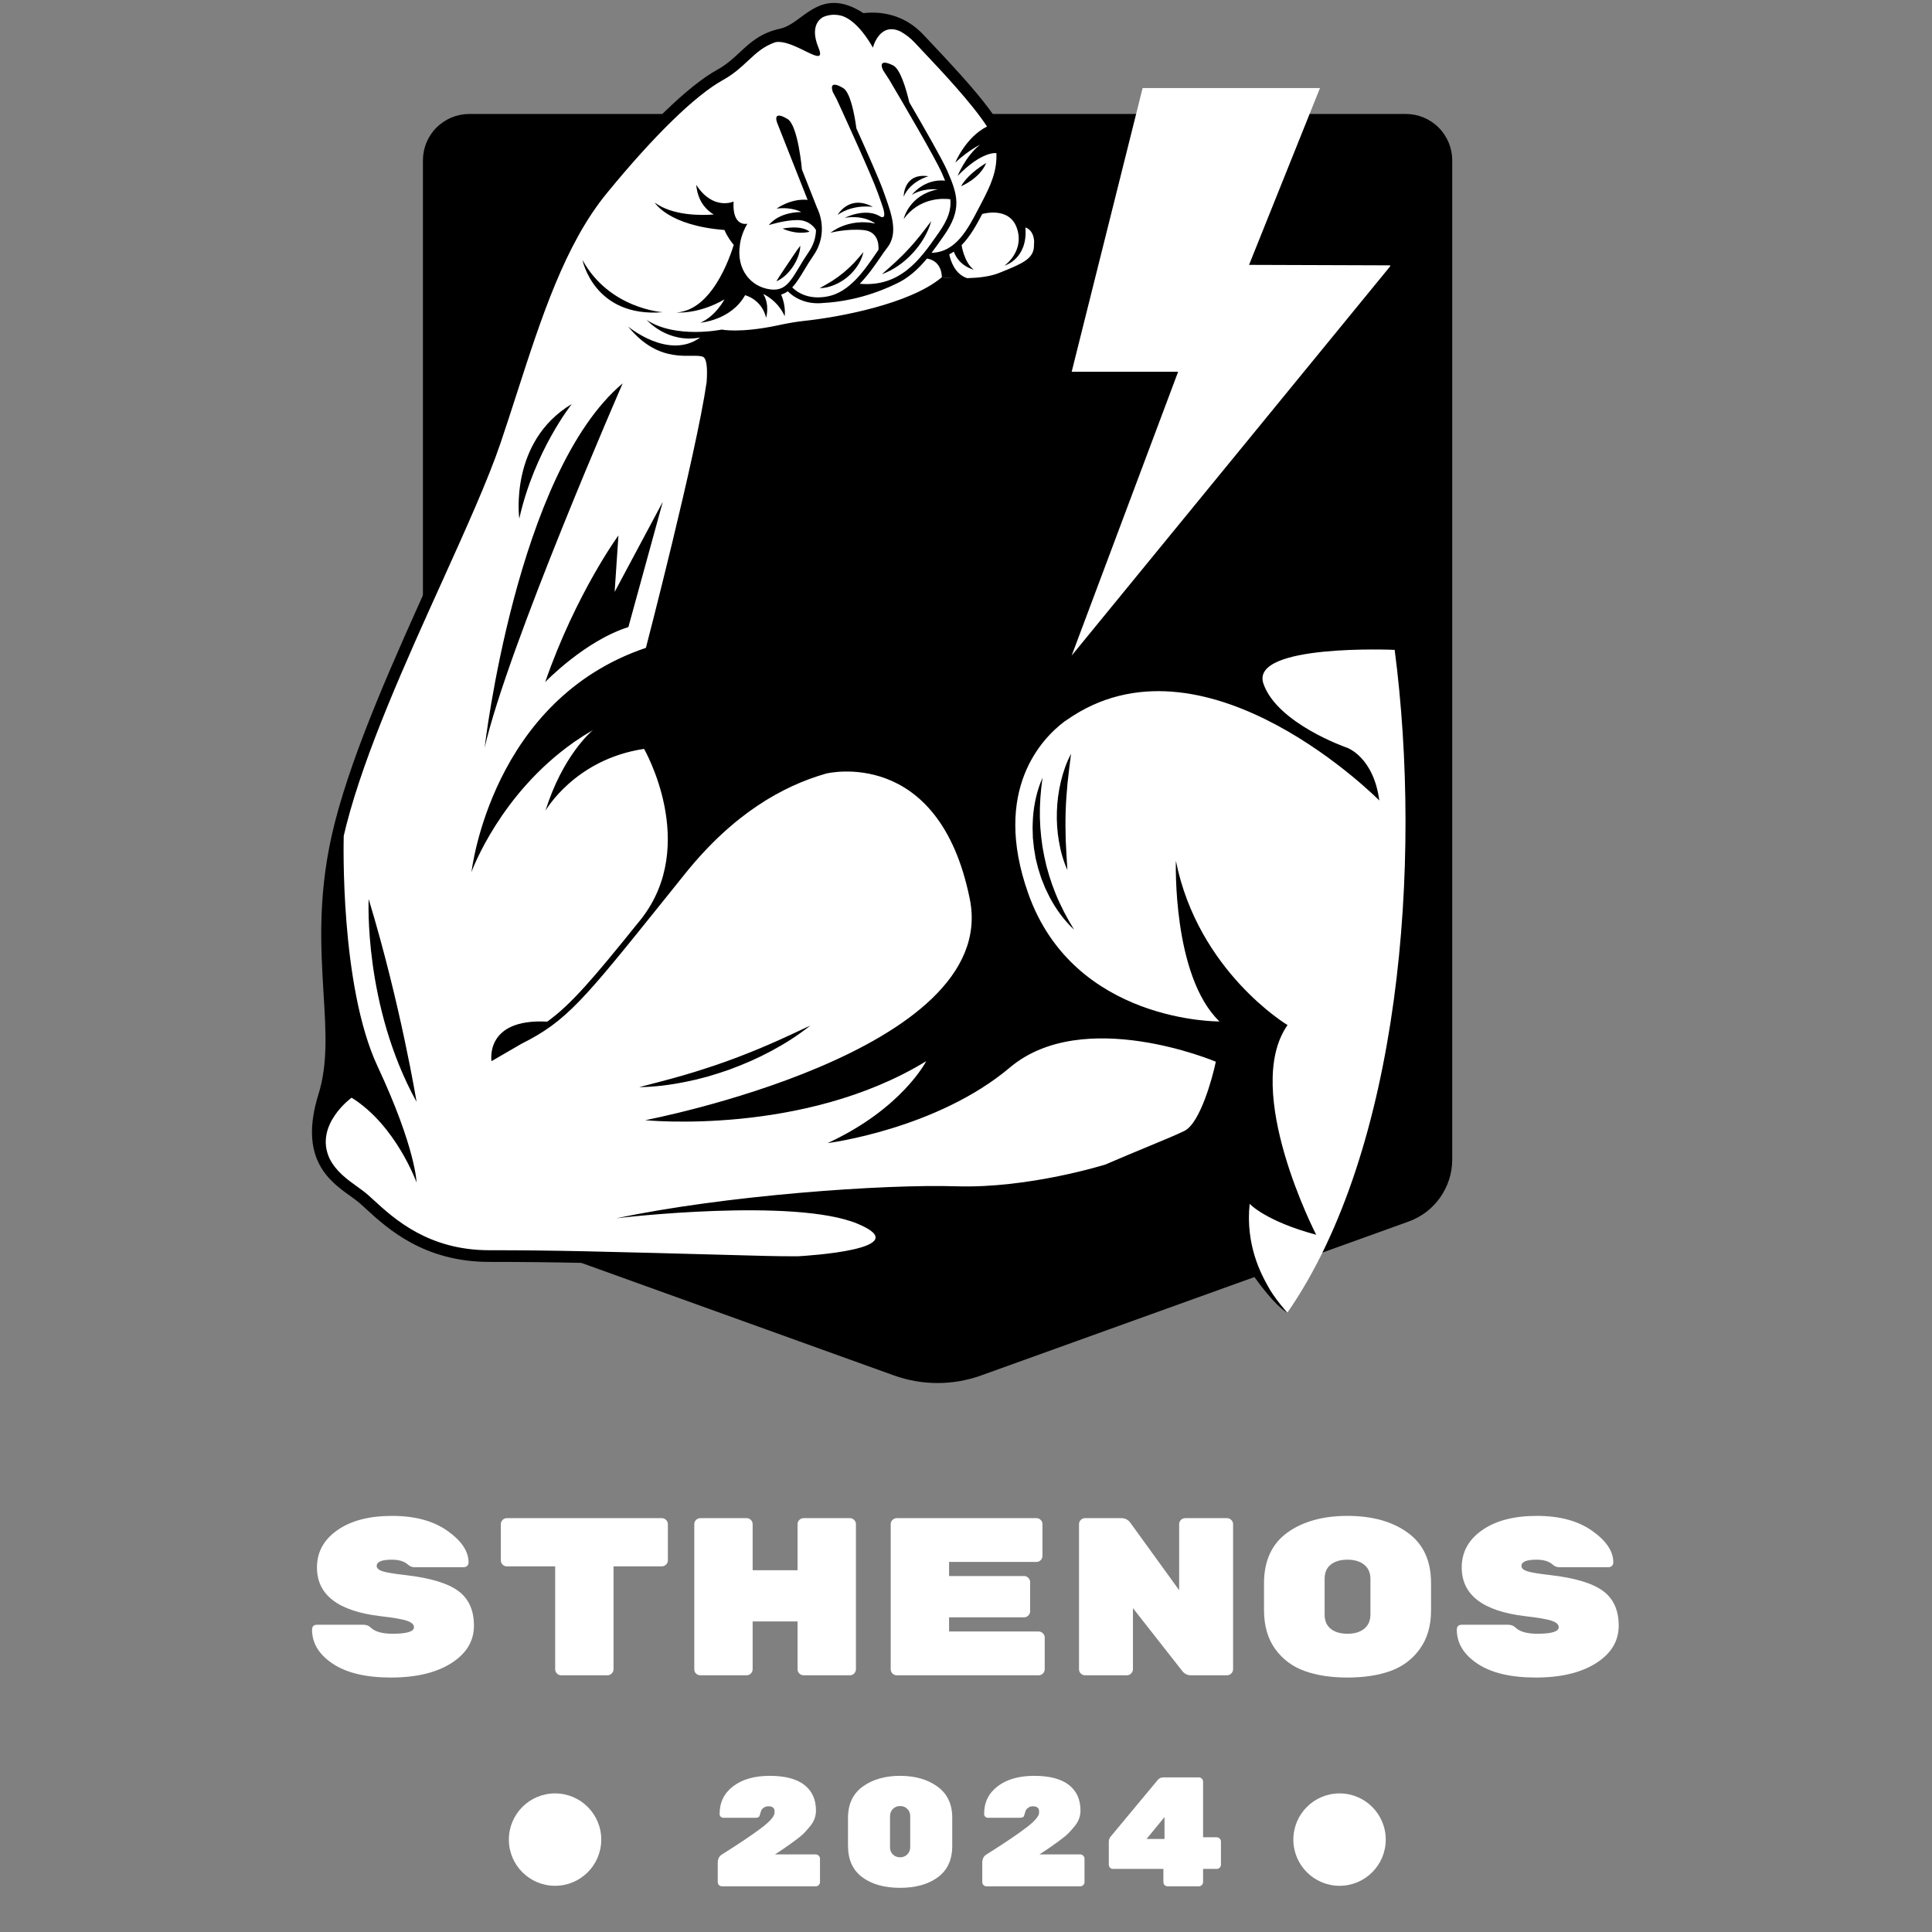 <svg xmlns="http://www.w3.org/2000/svg" xmlns:xlink="http://www.w3.org/1999/xlink" width="100" zoomAndPan="magnify" viewBox="0 0 375 375" height="100" preserveAspectRatio="xMidYMid meet" version="1.0"><rect x="0" y="0" width="375" height="375" fill="#808080" stroke="none"/><defs><g/><clipPath id="427a8dbf81"><path d="M 82.09 22.121 L 281.875 22.121 L 281.875 268.734 L 82.09 268.734 Z M 82.09 22.121 " clip-rule="nonzero"/></clipPath><clipPath id="ad17c445cf"><path d="M 281.875 31.121 L 281.875 225.055 C 281.875 230.453 278.488 235.273 273.406 237.102 L 190.449 266.969 C 184.977 268.938 178.988 268.938 173.512 266.969 L 90.555 237.102 C 85.477 235.273 82.09 230.453 82.09 225.055 L 82.09 31.121 C 82.09 28.734 83.035 26.445 84.723 24.758 C 86.414 23.07 88.703 22.121 91.09 22.121 L 272.875 22.121 C 275.262 22.121 277.551 23.07 279.238 24.758 C 280.926 26.445 281.875 28.734 281.875 31.121 Z M 281.875 31.121 " clip-rule="nonzero"/></clipPath><clipPath id="1241306941"><path d="M 60 0 L 271 0 L 271 254.809 L 60 254.809 Z M 60 0 " clip-rule="nonzero"/></clipPath><clipPath id="5b057c6ddd"><path d="M 62 2 L 273 2 L 273 254.809 L 62 254.809 Z M 62 2 " clip-rule="nonzero"/></clipPath><clipPath id="0488d9daf1"><path d="M 61 1 L 271 1 L 271 254.809 L 61 254.809 Z M 61 1 " clip-rule="nonzero"/></clipPath><clipPath id="537de9b4d3"><path d="M 208 17.086 L 269.828 17.086 L 269.828 127.504 L 208 127.504 Z M 208 17.086 " clip-rule="nonzero"/></clipPath><clipPath id="b734994cf4"><path d="M 98.77 348.098 L 116.703 348.098 L 116.703 366.031 L 98.77 366.031 Z M 98.77 348.098 " clip-rule="nonzero"/></clipPath><clipPath id="04253e648e"><path d="M 107.738 348.098 C 102.785 348.098 98.77 352.113 98.77 357.066 C 98.77 362.02 102.785 366.031 107.738 366.031 C 112.688 366.031 116.703 362.02 116.703 357.066 C 116.703 352.113 112.688 348.098 107.738 348.098 Z M 107.738 348.098 " clip-rule="nonzero"/></clipPath><clipPath id="6b522d6560"><path d="M 251.039 348.098 L 268.973 348.098 L 268.973 366.031 L 251.039 366.031 Z M 251.039 348.098 " clip-rule="nonzero"/></clipPath><clipPath id="2bb47c712e"><path d="M 260.008 348.098 C 255.055 348.098 251.039 352.113 251.039 357.066 C 251.039 362.02 255.055 366.031 260.008 366.031 C 264.957 366.031 268.973 362.02 268.973 357.066 C 268.973 352.113 264.957 348.098 260.008 348.098 Z M 260.008 348.098 " clip-rule="nonzero"/></clipPath></defs><g clip-path="url(#427a8dbf81)"><g clip-path="url(#ad17c445cf)"><path fill="#000000" d="M 82.09 22.121 L 281.875 22.121 L 281.875 270.293 L 82.09 270.293 Z M 82.09 22.121 " fill-opacity="1" fill-rule="nonzero"/></g></g><g clip-path="url(#1241306941)"><path fill="#000000" d="M 270.762 162.191 L 259.922 230.25 L 256.73 239.594 L 249.871 254.801 C 249.871 254.801 243.043 251.672 229.27 222.305 C 227.883 222.922 226.051 223.68 223.859 224.59 L 223.602 224.695 C 217.668 227.141 209.551 230.496 204.23 233.582 L 203.691 233.895 C 195.844 238.465 182.707 246.109 153.48 246.109 C 151.934 246.109 150.316 246.086 148.672 246.039 L 145.008 245.945 C 116.473 245.164 107.859 244.934 94.961 244.934 C 82.277 244.934 75.223 238.477 71.016 234.621 C 70.648 234.281 70.312 233.98 70 233.695 L 69.887 233.598 C 69.352 233.125 68.664 232.633 67.938 232.109 C 63.941 229.238 57.91 224.906 61.824 212.355 C 63.641 206.535 63.254 200.211 62.805 192.883 C 62.242 183.5 61.594 172.867 65.027 159.508 C 68.75 145.059 76.715 127.438 83.742 111.898 C 88.32 101.77 92.641 92.234 95.004 85.207 C 96.059 82.109 97.094 78.914 98.062 75.902 L 98.082 75.824 C 102.992 60.629 107.637 46.277 116.012 36.047 C 125.352 24.645 133.598 16.652 139.211 13.539 C 141.094 12.492 142.383 11.289 143.629 10.117 C 145.594 8.289 147.621 6.398 151.359 5.582 C 152.879 5.246 154.191 4.27 155.461 3.324 C 157.215 2.035 159.191 0.57 161.871 0.57 C 163.664 0.57 165.535 1.215 167.586 2.551 C 168.012 2.5 168.609 2.445 169.32 2.445 C 172.012 2.445 175.922 3.188 179.242 6.754 L 180.812 8.418 C 188.191 16.238 194.867 23.605 195.492 27.789 C 195.969 30.941 195.445 33.5 194.746 35.52 C 197.027 35.77 198.863 36.57 200.23 37.91 C 203.246 40.867 203.062 45.465 202.98 47.676 L 202.969 47.91 C 202.82 51.844 199.398 53.223 195.434 54.82 L 194.781 55.09 C 192.816 55.883 190.125 56.289 186.781 56.289 C 185.426 56.289 184.25 56.215 183.492 56.156 C 175.164 62.453 158.188 64.344 156.25 64.539 C 151.688 65.023 144.98 67.023 143.086 67.609 C 142.215 69.254 141.281 71.742 140.316 75.016 L 140.254 75.234 L 140.254 75.238 L 140.207 75.398 C 139.941 76.312 139.672 77.273 139.418 78.262 L 139.242 78.914 C 139.023 79.773 138.801 80.668 138.594 81.582 C 138.531 81.848 138.469 82.109 138.402 82.383 C 138.211 83.219 138.016 84.078 137.836 84.945 C 137.762 85.242 137.703 85.527 137.648 85.809 C 137.473 86.652 137.301 87.48 137.129 88.328 L 136.941 89.254 C 136.789 90.062 136.637 90.887 136.48 91.715 C 136.418 92.047 136.363 92.348 136.312 92.652 C 136.156 93.5 136.016 94.324 135.871 95.148 C 135.816 95.469 135.766 95.773 135.715 96.082 C 135.57 96.922 135.441 97.77 135.309 98.605 L 135.121 99.797 C 135.008 100.57 134.895 101.344 134.785 102.113 C 134.742 102.406 134.699 102.668 134.672 102.93 C 134.535 103.875 134.41 104.801 134.289 105.711 L 134.207 106.398 C 134.082 107.426 133.961 108.445 133.848 109.445 L 133.797 109.871 C 132.938 117.703 132.711 123.836 133.16 127.117 C 134.32 135.539 136.574 152.746 137.66 161.055 C 148.117 150.98 159.844 146.082 173.449 146.082 C 177.355 146.082 180.66 146.469 183.316 146.781 C 183.887 146.852 184.473 146.883 185.059 146.883 C 192.438 146.883 200.246 141.613 209.289 135.512 C 212.59 133.289 216 130.984 219.633 128.781 C 227.422 124.07 237.23 121.676 248.789 121.676 C 252.777 121.676 256.527 121.973 259.781 122.375 C 259.793 122.375 259.805 122.379 259.816 122.379 C 259.984 122.398 260.156 122.422 260.328 122.441 L 260.352 122.441 C 261.094 122.539 261.812 122.641 262.5 122.75 L 262.508 122.75 C 267.734 123.734 270.703 126.137 270.703 126.137 L 268.828 128.535 C 268.828 128.535 270.609 149.441 270.609 149.664 C 270.609 149.887 270.762 162.191 270.762 162.191 Z M 270.762 162.191 " fill-opacity="1" fill-rule="nonzero"/></g><g clip-path="url(#5b057c6ddd)"><path fill="#ffffff" d="M 249.871 254.801 C 239.676 244.004 231.898 224.43 230.426 220.566 L 230.203 219.992 L 229.645 220.258 C 228.234 220.93 226.016 221.848 223.203 223.016 L 222.941 223.121 C 216.969 225.59 208.789 228.961 203.371 232.109 L 202.832 232.422 C 195.129 236.906 182.242 244.402 153.477 244.402 C 151.945 244.402 150.34 244.379 148.719 244.336 L 145.051 244.238 C 116.496 243.461 107.879 243.227 94.953 243.227 C 82.934 243.227 76.191 237.047 72.164 233.359 C 71.805 233.023 71.457 232.719 71.141 232.426 L 71.023 232.324 C 70.41 231.785 69.688 231.27 68.93 230.723 C 64.902 227.828 59.902 224.238 63.453 212.863 C 65.359 206.742 64.965 200.273 64.504 192.777 C 63.949 183.516 63.309 173.023 66.68 159.93 C 70.363 145.621 78.297 128.074 85.293 112.594 C 89.891 102.43 94.227 92.852 96.621 85.746 C 97.676 82.645 98.711 79.438 99.676 76.422 L 99.699 76.348 C 104.559 61.309 109.148 47.109 117.324 37.129 C 126.535 25.891 134.598 18.039 140.031 15.027 C 142.102 13.879 143.531 12.539 144.789 11.355 C 146.664 9.605 148.434 7.965 151.719 7.242 C 153.594 6.828 155.121 5.695 156.469 4.695 C 158.156 3.449 159.75 2.273 161.863 2.273 C 163.41 2.273 165.082 2.91 166.988 4.219 L 167.18 4.348 L 167.41 4.309 C 167.734 4.25 168.406 4.156 169.305 4.156 C 171.66 4.156 175.07 4.809 177.98 7.918 L 179.555 9.59 C 186.148 16.578 193.234 24.352 193.785 28.039 C 194.211 30.863 193.852 33.352 192.578 36.348 L 192.242 37.141 L 193.102 37.141 C 195.691 37.141 197.672 37.809 199.02 39.129 C 201.492 41.551 201.336 45.641 201.254 47.609 L 201.242 47.824 C 201.137 50.68 198.609 51.695 194.781 53.242 L 194.125 53.504 C 192.391 54.207 189.848 54.578 186.77 54.578 C 185.172 54.578 183.832 54.477 183.184 54.418 L 182.957 54.395 L 182.781 54.539 C 174.84 60.863 156.832 62.762 156.07 62.84 C 150.953 63.383 143.559 65.668 142.129 66.117 L 141.922 66.184 L 141.812 66.375 C 140.816 68.121 139.758 70.863 138.672 74.527 L 138.547 74.973 C 138.277 75.887 138.012 76.848 137.754 77.836 L 137.586 78.484 C 137.363 79.371 137.137 80.27 136.918 81.199 C 136.855 81.461 136.793 81.73 136.73 82.004 C 136.539 82.844 136.344 83.711 136.156 84.59 C 136.09 84.883 136.027 85.184 135.969 85.484 C 135.793 86.301 135.621 87.141 135.453 87.988 L 135.266 88.918 C 135.105 89.742 134.949 90.578 134.797 91.422 C 134.734 91.734 134.68 92.059 134.625 92.379 C 134.473 93.195 134.332 94.023 134.188 94.859 C 134.133 95.176 134.082 95.488 134.027 95.809 C 133.887 96.648 133.75 97.496 133.621 98.344 L 133.438 99.543 C 133.316 100.328 133.203 101.102 133.098 101.879 C 133.051 102.152 133.012 102.438 132.977 102.719 C 132.848 103.641 132.719 104.566 132.602 105.48 L 132.516 106.18 C 132.387 107.215 132.266 108.246 132.152 109.25 L 132.105 109.652 C 131.223 117.652 131.004 123.926 131.469 127.344 C 132.75 136.648 135.367 156.637 136.266 163.555 L 136.418 164.719 L 137.238 163.875 C 147.77 153.039 159.613 147.777 173.449 147.777 C 177.25 147.777 180.504 148.164 183.117 148.469 C 183.754 148.543 184.402 148.582 185.059 148.582 C 192.961 148.582 200.969 143.18 210.242 136.922 C 213.527 134.703 216.922 132.414 220.52 130.234 C 228.035 125.684 237.547 123.375 248.789 123.375 C 259.871 123.375 269.051 125.688 270.703 126.133 C 276.117 167.625 271.758 223.234 249.871 254.801 Z M 249.871 254.801 " fill-opacity="1" fill-rule="nonzero"/></g><g clip-path="url(#0488d9daf1)"><path fill="#000000" d="M 270.703 126.137 C 270.242 125.801 269.379 125.297 268.945 125.012 C 269.629 125.457 240.242 117.633 220.23 129.754 C 216.641 131.93 213.227 134.23 209.93 136.453 C 200.043 143.129 191.496 148.891 183.191 147.914 C 173.836 146.809 155.172 144.621 136.836 163.488 C 136.156 158.281 133.391 137.113 132.039 127.27 C 131.547 123.711 131.852 117.227 132.676 109.727 C 132.691 109.59 132.703 109.457 132.719 109.32 C 132.836 108.312 132.953 107.289 133.086 106.254 C 133.113 106.027 133.141 105.797 133.172 105.562 C 133.289 104.648 133.414 103.719 133.547 102.793 C 133.578 102.516 133.621 102.238 133.664 101.957 C 133.785 101.09 133.914 100.219 134.047 99.344 C 134.09 99.035 134.145 98.734 134.188 98.43 C 134.32 97.586 134.457 96.742 134.598 95.898 C 134.648 95.586 134.699 95.273 134.758 94.957 C 134.898 94.125 135.043 93.297 135.195 92.473 C 135.246 92.152 135.305 91.836 135.367 91.523 C 135.52 90.688 135.672 89.852 135.832 89.031 C 135.895 88.719 135.957 88.406 136.02 88.102 C 136.191 87.254 136.363 86.418 136.539 85.594 C 136.594 85.297 136.656 85.004 136.727 84.707 C 136.914 83.832 137.105 82.969 137.301 82.129 C 137.363 81.855 137.426 81.586 137.488 81.324 C 137.703 80.398 137.926 79.5 138.148 78.625 C 138.207 78.41 138.262 78.195 138.32 77.977 C 138.582 76.973 138.848 76.004 139.121 75.078 L 139.121 75.074 C 139.156 74.941 139.195 74.816 139.23 74.691 C 140.246 71.258 141.289 68.465 142.32 66.66 C 143.648 66.242 151.09 63.945 156.145 63.41 C 158.094 63.211 175.289 61.25 183.152 54.984 C 184.449 55.105 190.535 55.582 194.359 54.031 L 194.996 53.777 C 198.898 52.203 201.715 51.07 201.836 47.852 L 201.848 47.633 C 201.926 45.586 202.09 41.32 199.441 38.723 C 197.973 37.285 195.844 36.566 193.125 36.57 C 194.25 33.914 194.871 31.266 194.371 27.953 C 193.797 24.102 186.953 16.574 179.992 9.195 C 179.418 8.59 178.891 8.027 178.418 7.527 C 174.066 2.863 168.586 3.52 167.328 3.746 C 161.867 0.004 158.953 2.16 156.137 4.238 C 154.766 5.258 153.352 6.305 151.605 6.691 C 148.16 7.445 146.34 9.145 144.406 10.945 C 143.105 12.168 141.75 13.43 139.766 14.535 C 134.258 17.586 126.137 25.488 116.895 36.77 C 108.637 46.848 104.027 61.129 99.141 76.25 C 98.156 79.312 97.133 82.484 96.086 85.57 C 93.703 92.637 89.375 102.207 84.789 112.344 C 77.777 127.848 69.832 145.43 66.133 159.793 C 62.742 172.973 63.379 183.512 63.941 192.816 C 64.398 200.262 64.785 206.695 62.91 212.699 C 59.242 224.465 64.648 228.348 68.598 231.184 C 69.348 231.723 70.059 232.234 70.648 232.75 C 70.996 233.062 71.379 233.406 71.781 233.781 C 75.871 237.527 82.723 243.797 94.961 243.797 C 107.688 243.797 115.602 244.004 145.039 244.809 L 148.707 244.902 C 150.348 244.949 151.934 244.973 153.48 244.973 C 182.391 244.973 195.27 237.48 203.121 232.91 L 203.66 232.598 C 209.004 229.496 217.184 226.113 223.164 223.645 C 226.059 222.445 228.426 221.469 229.895 220.77 C 231.316 224.5 239.367 244.035 249.871 254.801 C 249.738 254.617 247.207 251.832 245.996 249.449 C 244.926 247.52 241.699 241.719 242.559 233.66 C 242.559 233.66 245.562 236.996 255.473 239.668 C 255.473 239.668 241.008 211.648 249.91 198.965 C 249.91 198.965 232.547 188.586 228.238 167.086 C 228.238 167.086 227.5 189.398 236.699 198.262 C 236.699 198.262 208.52 198.586 199.594 173.461 C 192.414 153.25 202.402 143.211 206.59 140.059 C 207.148 139.688 207.719 139.309 208.285 138.926 C 234.789 122.039 267.719 155.371 267.719 155.371 C 266.602 146.918 261.48 145.141 261.48 145.141 C 261.48 145.141 247.902 140.469 245.227 132.688 C 242.559 124.898 270.703 126.137 270.703 126.137 Z M 200.691 47.812 C 200.605 50.176 198.535 51.121 194.57 52.719 L 193.926 52.98 C 192.156 53.695 189.797 53.941 187.719 53.992 C 185.27 53.184 184.473 50.473 184.25 49.363 C 184.555 49.211 184.852 49.035 185.137 48.844 C 186.199 51.742 189.012 52.336 189.012 52.336 C 187.117 50.938 186.645 47.582 186.645 47.582 C 188.281 45.926 189.516 43.711 190.648 41.539 C 190.656 41.539 195.969 39.934 197.414 44.387 C 198.859 48.836 194.969 51.559 194.969 51.559 C 194.969 51.559 199.531 50.312 199.031 44.152 C 199.031 44.152 200.578 44.5 200.727 46.836 C 200.719 47.102 200.707 47.359 200.695 47.586 Z M 125.371 125.746 C 95.473 135.836 91.605 168.672 91.512 169.258 C 91.719 168.691 97.145 154.113 111.277 144.141 C 111.344 144.094 111.414 144.047 111.48 143.996 C 112.625 143.199 113.832 142.434 115.09 141.707 C 114.746 141.988 109.207 146.707 105.867 157.371 C 105.867 157.371 111.543 147.367 125.012 145.359 C 125.012 145.359 135.715 163.891 124.5 178.316 C 124.336 178.52 124.168 178.719 124.012 178.926 C 123.98 178.965 123.953 179 123.926 179.031 C 123.879 179.09 123.832 179.141 123.789 179.195 C 115.016 190.086 110.84 194.957 106.219 198.301 C 94 197.637 95.402 205.973 95.402 205.973 L 101.223 202.594 C 109.98 198.215 113.25 194.145 128.973 174.57 C 130.238 172.992 131.59 171.312 133.027 169.523 C 142.277 158.023 151.832 152.574 160.375 150.141 C 160.383 150.141 182.23 144.707 188.238 174.504 C 194.25 204.305 125.234 217.426 125.234 217.426 C 125.234 217.426 155.957 220.543 179.777 205.973 C 179.777 205.973 175.102 215.203 160.633 221.879 C 160.633 221.879 181.781 219.207 196.031 207.195 C 210.277 195.188 235.992 206.078 235.992 206.078 C 235.328 209.281 232.938 217.938 229.945 219.48 C 228.609 220.16 225.883 221.285 222.727 222.594 C 220.27 223.613 217.441 224.781 214.59 226.02 L 214.598 226.02 C 214.598 226.02 199.742 230.699 185.645 230.258 C 171.543 229.812 140.527 232.035 119.594 236.484 C 120.277 236.344 154.23 232.434 166.453 237.527 C 178.332 242.477 156.223 243.766 154.977 243.836 C 152.977 243.852 150.902 243.836 148.734 243.777 L 145.066 243.68 C 115.617 242.887 107.703 242.668 94.961 242.668 C 83.168 242.668 76.52 236.586 72.551 232.949 C 72.141 232.574 71.758 232.223 71.402 231.91 C 70.77 231.352 70.035 230.828 69.262 230.273 C 67.367 228.91 65.25 227.387 63.98 224.902 C 60.91 218.355 68.242 213.062 68.242 213.062 C 76.852 218.398 80.855 229.523 80.855 229.523 C 80.855 229.523 80.707 222.852 73.289 206.984 C 65.938 191.266 66.703 162.766 66.719 162.242 C 66.883 161.531 67.055 160.809 67.242 160.082 C 70.91 145.816 78.836 128.285 85.836 112.824 C 90.426 102.664 94.766 93.062 97.172 85.945 C 98.219 82.848 99.246 79.676 100.234 76.613 C 105.082 61.598 109.66 47.41 117.781 37.504 C 126.934 26.324 134.941 18.523 140.32 15.535 C 142.426 14.367 143.832 13.055 145.191 11.789 C 146.785 10.301 148.203 8.98 150.496 8.191 C 154.129 7.508 160.699 13.68 158.867 9.254 C 157.035 4.82 159.422 3.48 159.812 3.289 C 160.887 2.848 162.066 2.695 163.488 3.098 C 166.43 4.109 168.82 8.156 169.324 9.066 L 169.43 9.254 C 169.43 9.254 170.668 4.199 174.754 6.094 C 175.711 6.621 176.676 7.332 177.586 8.309 C 178.059 8.816 178.59 9.379 179.164 9.988 C 182.754 13.789 188.68 20.082 191.578 24.559 C 187.414 26.656 185.422 31.551 185.422 31.551 C 187.891 29.234 190.211 28.09 190.211 28.09 C 187.355 30.387 185.871 34.148 185.871 34.148 C 190.66 29.234 193.398 29.723 193.402 29.723 C 193.547 33.258 192.277 36.004 190.523 39.355 L 190.062 40.23 C 187.84 44.535 185.535 48.957 180.809 49.074 C 181.508 48.164 182.156 47.246 182.77 46.363 L 183.145 45.836 C 186.82 40.621 185.863 37.766 183.867 33.16 C 182.945 31.035 179.363 24.77 176.496 19.859 C 175.879 17.262 174.742 13.352 173.32 12.676 C 170.047 11.105 171.426 13.668 171.426 13.668 L 172.602 15.477 C 175 19.531 181.562 30.715 182.828 33.613 C 183.047 34.121 183.246 34.598 183.438 35.059 C 179.316 34.66 176.988 37.832 176.988 37.832 C 179.168 36.422 182.008 36.758 182.008 36.758 C 176.402 37.871 175.402 42.504 175.402 42.504 C 178.473 38.34 182.918 38.48 184.461 38.672 C 184.652 40.625 184.078 42.527 182.207 45.176 L 181.836 45.703 C 178.664 50.23 174.738 55.805 166.875 55.078 C 168.484 53.434 169.785 51.535 170.828 50.02 C 171.352 49.258 171.801 48.594 172.211 48.082 C 174.422 45.289 173.059 41.516 171.613 37.516 L 171.41 36.945 C 170.629 34.781 168.273 29.461 166.227 24.926 C 165.871 22.305 165.074 17.938 163.652 17.09 C 160.535 15.238 161.68 17.914 161.68 17.914 L 162.43 19.324 C 164.207 23.195 169.18 34.082 170.344 37.332 L 170.551 37.902 C 170.863 38.77 171.168 39.629 171.438 40.457 C 171.977 42.355 171.312 42.254 170.914 42.055 C 170.828 42 170.738 41.949 170.652 41.895 C 167.789 40.32 163.973 42.277 163.973 42.277 C 167.859 41.664 169.883 43.391 169.883 43.391 C 164.648 42.277 161.203 45.176 161.203 45.176 C 161.203 45.176 164.375 44.336 167.66 44.664 C 170.941 44.992 170.508 48.488 170.508 48.488 C 170.316 48.77 170.117 49.059 169.902 49.371 C 167.789 52.453 164.898 56.664 160.754 57.512 C 156.785 58.316 154.566 56.59 153.77 55.777 C 154.613 54.895 155.32 53.719 156.098 52.422 C 156.637 51.52 157.203 50.586 157.883 49.605 C 160.945 45.18 158.836 40.82 158.602 40.367 L 155.656 32.91 C 155.656 32.91 154.91 24.309 152.848 23.09 C 149.73 21.234 150.875 23.914 150.875 23.914 L 156.758 38.797 C 153.457 38.469 150.738 40.492 150.738 40.492 C 153.688 40.105 155.523 41.156 155.523 41.156 C 150.902 41.215 149.238 43.688 149.238 43.688 C 149.238 43.688 152.242 42.715 154.801 42.715 C 157.352 42.715 158.379 44.641 158.387 44.66 C 158.352 45.949 157.992 47.449 156.945 48.957 C 156.246 49.973 155.648 50.961 155.125 51.836 C 153.363 54.77 152.297 56.543 149.488 56.168 C 147.633 55.918 146.016 54.984 144.938 53.543 C 143.719 51.922 143.262 49.82 143.621 47.473 L 143.66 47.199 C 143.66 47.199 143.871 45.426 145.062 43.426 C 145.062 43.426 142.09 44.164 142.387 39.121 C 142.387 39.121 138.426 40.945 135.137 35.883 C 135.137 35.883 135.148 36.168 135.234 36.605 C 135.691 39.355 137.23 40.863 138.539 41.637 C 135.918 41.828 130.555 41.855 127.09 39.332 C 127.09 39.332 129.711 43.793 140.617 44.641 C 141.188 46 142.023 47.07 142.422 47.535 C 142.109 48.5 141 52.02 138.957 55.168 C 138.957 55.18 138.949 55.184 138.945 55.191 C 137.324 57.688 135.121 59.953 132.266 60.516 C 132.277 60.516 132.293 60.512 132.305 60.512 C 132.293 60.512 132.281 60.516 132.266 60.523 C 132.07 60.555 131.879 60.598 131.68 60.613 C 131.547 60.629 131.41 60.641 131.277 60.648 C 131.277 60.648 135.492 61.078 140.613 58.113 C 140.613 58.113 138.918 61.375 135.941 62.637 C 135.941 62.637 141.875 62.195 144.621 57.301 C 144.621 57.301 147.809 58.039 148.703 61.672 C 148.703 61.672 149.465 59.188 148.141 57.055 C 148.141 57.055 150.91 58.242 152.305 61.359 C 152.305 61.359 152.605 59.527 151.625 57.168 C 152.098 57.027 152.531 56.816 152.918 56.539 C 153.617 57.262 155.211 58.555 157.82 58.816 C 157.82 58.816 157.82 58.816 157.816 58.816 C 157.816 58.816 157.82 58.816 157.84 58.816 C 158.137 58.848 158.438 58.863 158.762 58.863 C 159.109 58.863 159.477 58.84 159.852 58.801 C 162.59 58.664 167.797 58.004 173.699 55.195 C 173.699 55.195 173.699 55.195 173.695 55.195 C 176.254 54.078 178.242 52.211 179.926 50.184 C 182.953 50.688 182.805 53.809 182.805 53.809 L 185.426 53.984 C 184.027 53.941 183.07 53.84 183.043 53.84 L 182.805 53.809 L 182.621 53.965 C 176.516 58.977 163.035 61.559 156.035 62.289 C 154.641 62.438 153.102 62.707 151.551 63.027 C 151.371 63.07 151.195 63.109 151.012 63.145 C 143.559 64.723 140.09 63.969 140.09 63.969 C 140.09 63.969 131.18 65.82 125.539 62.113 C 125.539 62.113 129.535 66.719 135.918 65.508 L 135.914 65.508 C 129.75 69.969 121.906 63.371 121.906 63.371 C 128.09 70.957 134.148 68.484 136.375 69.223 C 137.227 69.508 137.34 71.668 137.152 74.227 C 137.152 74.227 137.148 74.227 137.148 74.227 C 135.098 88.34 125.371 125.746 125.371 125.746 Z M 128.648 60.602 C 128.648 60.602 118.258 59.953 113.062 50.469 C 113.062 50.469 115.289 61.691 128.648 60.602 Z M 157.129 44.984 C 157.129 44.984 155.961 43.641 151.895 44.367 C 151.895 44.367 154.453 45.648 157.129 44.984 Z M 169.43 40.164 C 164.809 37.66 162.586 41.715 162.586 41.715 C 165.66 39.531 169.43 40.164 169.43 40.164 Z M 180.211 34.211 C 175.352 33.488 175.402 38.16 175.402 38.16 C 176.758 35.098 180.211 34.211 180.211 34.211 Z M 191.43 31.637 C 191.43 31.637 188.055 33.535 186.531 36.148 C 186.531 36.148 190.094 34.75 191.43 31.637 Z M 94.066 145.141 C 98.523 125.57 120.859 74.414 120.859 74.414 C 100.23 91.762 94.066 145.141 94.066 145.141 Z M 110.988 78.414 C 98.742 85.754 100.793 100.656 100.793 100.656 C 103.727 87.531 110.988 78.414 110.988 78.414 Z M 80.855 213.867 C 80.855 213.867 77.766 194.965 71.555 174.504 C 71.559 174.496 70.543 195.188 80.855 213.867 Z M 135.133 209.539 L 137.305 208.977 L 139.457 208.32 L 141.586 207.605 L 143.68 206.797 C 144.367 206.508 145.062 206.23 145.75 205.93 L 147.781 204.98 C 148.453 204.648 149.113 204.305 149.777 203.957 C 152.41 202.543 154.941 200.938 157.27 199.066 C 154.566 200.336 151.898 201.594 149.195 202.762 C 148.516 203.043 147.836 203.324 147.164 203.621 L 145.125 204.445 C 144.434 204.699 143.758 204.98 143.074 205.246 L 141.012 206.004 L 138.934 206.734 L 136.84 207.422 L 134.742 208.09 C 134.035 208.289 133.328 208.496 132.629 208.719 C 129.801 209.539 126.945 210.27 124.055 211.016 C 127.043 210.977 130.02 210.602 132.949 210.008 C 133.676 209.867 134.41 209.707 135.133 209.539 Z M 200.504 158.637 C 200.469 159.305 200.434 159.969 200.426 160.633 L 200.48 162.633 C 200.539 163.301 200.617 163.965 200.691 164.629 L 201.02 166.605 L 201.504 168.551 L 202.109 170.461 L 202.852 172.32 C 203.133 172.93 203.43 173.523 203.723 174.121 C 204.965 176.473 206.551 178.652 208.48 180.449 C 207.102 178.207 205.902 175.922 204.93 173.559 C 204.707 172.957 204.48 172.359 204.242 171.77 L 203.645 169.957 C 203.48 169.34 203.297 168.734 203.121 168.121 L 202.699 166.262 L 202.348 164.387 C 202.262 163.754 202.195 163.125 202.098 162.492 L 201.926 160.59 C 201.91 159.953 201.879 159.316 201.84 158.672 C 201.789 156.113 201.984 153.547 202.359 150.941 C 201.293 153.363 200.707 155.988 200.504 158.637 Z M 207.211 151.977 C 207.398 150.105 207.656 148.242 207.887 146.32 C 206.977 148.031 206.348 149.875 205.902 151.754 C 205.449 153.637 205.203 155.574 205.141 157.512 C 205.078 159.453 205.203 161.402 205.539 163.312 C 205.863 165.219 206.379 167.098 207.176 168.859 C 207.07 166.926 206.934 165.043 206.859 163.168 C 206.801 161.293 206.785 159.43 206.84 157.562 C 206.898 155.707 207.031 153.848 207.211 151.977 Z M 153.906 51.746 C 154.312 51.145 154.641 50.5 154.898 49.824 C 155.141 49.145 155.324 48.438 155.34 47.699 C 154.879 48.273 154.492 48.852 154.105 49.422 L 152.969 51.117 L 151.832 52.809 C 151.457 53.383 151.062 53.957 150.711 54.605 C 151.387 54.309 151.973 53.879 152.516 53.391 C 153.039 52.898 153.504 52.348 153.906 51.746 Z M 161.945 55.305 C 162.852 54.93 163.711 54.418 164.469 53.785 C 165.23 53.16 165.895 52.418 166.438 51.598 C 166.977 50.781 167.398 49.875 167.59 48.922 C 166.969 49.672 166.375 50.383 165.742 51.047 C 165.109 51.711 164.438 52.332 163.746 52.906 C 163.047 53.48 162.312 54.02 161.539 54.516 C 160.762 55.008 159.949 55.457 159.098 55.93 C 160.074 55.926 161.043 55.684 161.945 55.305 Z M 174.395 51.543 C 175.398 50.855 176.301 50.043 177.137 49.156 C 177.957 48.258 178.703 47.289 179.312 46.246 C 179.926 45.203 180.43 44.098 180.746 42.926 C 180.012 43.887 179.312 44.828 178.582 45.746 C 177.848 46.652 177.102 47.539 176.301 48.383 C 175.523 49.238 174.684 50.047 173.836 50.848 C 172.98 51.645 172.09 52.41 171.188 53.215 C 172.328 52.82 173.398 52.234 174.395 51.543 Z M 105.82 132.391 C 105.82 132.391 113.508 124.383 121.969 121.715 L 128.648 97.398 L 119.301 114.895 L 120.039 103.926 C 120.039 103.918 111.797 115.191 105.82 132.391 Z M 105.82 132.391 " fill-opacity="1" fill-rule="nonzero"/></g><g clip-path="url(#537de9b4d3)"><path fill="#ffffff" d="M 208.012 72.16 C 208.012 72.16 228.672 72.16 228.672 72.16 C 228.672 72.16 208.012 127.246 208.012 127.246 C 208.012 127.246 269.984 51.504 269.984 51.504 C 269.984 51.504 242.441 51.41 242.441 51.41 C 242.441 51.41 256.215 17.074 256.215 17.074 C 256.215 17.074 221.785 17.074 221.785 17.074 C 221.785 17.074 208.012 72.16 208.012 72.16 Z M 208.012 72.16 " fill-opacity="1" fill-rule="nonzero"/></g><g clip-path="url(#b734994cf4)"><g clip-path="url(#04253e648e)"><path fill="#ffffff" d="M 98.77 348.098 L 116.703 348.098 L 116.703 366.031 L 98.77 366.031 Z M 98.77 348.098 " fill-opacity="1" fill-rule="nonzero"/></g></g><g clip-path="url(#6b522d6560)"><g clip-path="url(#2bb47c712e)"><path fill="#ffffff" d="M 251.039 348.098 L 268.973 348.098 L 268.973 366.031 L 251.039 366.031 Z M 251.039 348.098 " fill-opacity="1" fill-rule="nonzero"/></g></g><g fill="#ffffff" fill-opacity="1"><g transform="translate(57.867, 325.171)"><g><path d="M 20.922 -19.438 C 25.68 -18.883 29.07 -17.859 31.094 -16.359 C 33.113 -14.867 34.125 -12.625 34.125 -9.625 C 34.125 -6.633 32.656 -4.207 29.719 -2.344 C 26.781 -0.488 22.883 0.438 18.031 0.438 C 13.188 0.438 9.422 -0.453 6.734 -2.234 C 4.047 -4.023 2.703 -6.227 2.703 -8.844 C 2.703 -9.488 3.035 -9.812 3.703 -9.812 L 12.641 -9.812 C 13.242 -9.812 13.738 -9.617 14.125 -9.234 C 14.938 -8.453 16.344 -8.062 18.344 -8.062 C 21.102 -8.062 22.484 -8.484 22.484 -9.328 C 22.484 -9.848 22.047 -10.258 21.172 -10.562 C 20.305 -10.875 18.582 -11.176 16 -11.469 C 7.77 -12.445 3.656 -15.598 3.656 -20.922 C 3.656 -23.91 4.977 -26.328 7.625 -28.172 C 10.27 -30.016 13.805 -30.938 18.234 -30.938 C 22.672 -30.938 26.254 -29.969 28.984 -28.031 C 31.711 -26.102 33.078 -24.066 33.078 -21.922 C 33.078 -21.629 32.984 -21.395 32.797 -21.219 C 32.609 -21.051 32.352 -20.969 32.031 -20.969 L 22.656 -20.969 C 22.133 -20.969 21.688 -21.141 21.312 -21.484 C 20.613 -22.117 19.566 -22.438 18.172 -22.438 C 16.223 -22.438 15.25 -22.031 15.25 -21.219 C 15.25 -20.781 15.625 -20.438 16.375 -20.188 C 17.133 -19.945 18.648 -19.695 20.922 -19.438 Z M 20.922 -19.438 "/></g></g></g><g fill="#ffffff" fill-opacity="1"><g transform="translate(94.9, 325.171)"><g><path d="M 3.484 -30.5 L 33.562 -30.5 C 33.875 -30.5 34.145 -30.383 34.375 -30.156 C 34.613 -29.926 34.734 -29.648 34.734 -29.328 L 34.734 -22.312 C 34.734 -21.988 34.613 -21.711 34.375 -21.484 C 34.145 -21.254 33.875 -21.141 33.562 -21.141 L 24.188 -21.141 L 24.188 -1.172 C 24.188 -0.859 24.066 -0.582 23.828 -0.344 C 23.598 -0.113 23.328 0 23.016 0 L 14.031 0 C 13.707 0 13.43 -0.113 13.203 -0.344 C 12.973 -0.582 12.859 -0.859 12.859 -1.172 L 12.859 -21.141 L 3.484 -21.141 C 3.16 -21.141 2.883 -21.254 2.656 -21.484 C 2.426 -21.711 2.312 -21.988 2.312 -22.312 L 2.312 -29.328 C 2.312 -29.648 2.426 -29.926 2.656 -30.156 C 2.883 -30.383 3.16 -30.5 3.484 -30.5 Z M 3.484 -30.5 "/></g></g></g><g fill="#ffffff" fill-opacity="1"><g transform="translate(131.932, 325.171)"><g><path d="M 24.062 -30.5 L 33.031 -30.5 C 33.352 -30.5 33.629 -30.383 33.859 -30.156 C 34.086 -29.926 34.203 -29.648 34.203 -29.328 L 34.203 -1.172 C 34.203 -0.859 34.086 -0.582 33.859 -0.344 C 33.629 -0.113 33.352 0 33.031 0 L 24.062 0 C 23.738 0 23.457 -0.113 23.219 -0.344 C 22.988 -0.582 22.875 -0.859 22.875 -1.172 L 22.875 -10.453 L 14.156 -10.453 L 14.156 -1.172 C 14.156 -0.859 14.039 -0.582 13.812 -0.344 C 13.582 -0.113 13.305 0 12.984 0 L 4.016 0 C 3.691 0 3.41 -0.109 3.172 -0.328 C 2.941 -0.547 2.828 -0.828 2.828 -1.172 L 2.828 -29.328 C 2.828 -29.648 2.941 -29.926 3.172 -30.156 C 3.41 -30.383 3.691 -30.5 4.016 -30.5 L 12.984 -30.5 C 13.305 -30.5 13.582 -30.383 13.812 -30.156 C 14.039 -29.926 14.156 -29.648 14.156 -29.328 L 14.156 -20.391 L 22.875 -20.391 L 22.875 -29.328 C 22.875 -29.648 22.988 -29.926 23.219 -30.156 C 23.457 -30.383 23.738 -30.5 24.062 -30.5 Z M 24.062 -30.5 "/></g></g></g><g fill="#ffffff" fill-opacity="1"><g transform="translate(168.965, 325.171)"><g><path d="M 15.25 -8.5 L 32.641 -8.5 C 32.961 -8.5 33.238 -8.379 33.469 -8.141 C 33.695 -7.91 33.812 -7.641 33.812 -7.328 L 33.812 -1.172 C 33.812 -0.859 33.695 -0.582 33.469 -0.344 C 33.238 -0.113 32.961 0 32.641 0 L 5.094 0 C 4.781 0 4.504 -0.113 4.266 -0.344 C 4.035 -0.582 3.922 -0.859 3.922 -1.172 L 3.922 -29.328 C 3.922 -29.648 4.035 -29.926 4.266 -30.156 C 4.504 -30.383 4.781 -30.5 5.094 -30.5 L 32.203 -30.5 C 32.523 -30.5 32.801 -30.383 33.031 -30.156 C 33.258 -29.926 33.375 -29.648 33.375 -29.328 L 33.375 -23.188 C 33.375 -22.863 33.258 -22.582 33.031 -22.344 C 32.801 -22.113 32.523 -22 32.203 -22 L 15.25 -22 L 15.25 -19.266 L 29.812 -19.266 C 30.125 -19.266 30.395 -19.145 30.625 -18.906 C 30.863 -18.676 30.984 -18.398 30.984 -18.078 L 30.984 -12.422 C 30.984 -12.098 30.863 -11.82 30.625 -11.594 C 30.395 -11.363 30.125 -11.25 29.812 -11.25 L 15.25 -11.25 Z M 15.25 -8.5 "/></g></g></g><g fill="#ffffff" fill-opacity="1"><g transform="translate(205.998, 325.171)"><g><path d="M 24.062 -30.5 L 32.156 -30.5 C 32.477 -30.5 32.754 -30.383 32.984 -30.156 C 33.223 -29.926 33.344 -29.648 33.344 -29.328 L 33.344 -1.172 C 33.344 -0.859 33.223 -0.582 32.984 -0.344 C 32.754 -0.113 32.477 0 32.156 0 L 25.141 0 C 24.441 0 23.863 -0.305 23.406 -0.922 L 13.906 -13.031 L 13.906 -1.172 C 13.906 -0.859 13.785 -0.582 13.547 -0.344 C 13.316 -0.113 13.039 0 12.719 0 L 4.625 0 C 4.301 0 4.02 -0.113 3.781 -0.344 C 3.551 -0.582 3.438 -0.859 3.438 -1.172 L 3.438 -29.328 C 3.438 -29.648 3.551 -29.926 3.781 -30.156 C 4.02 -30.383 4.301 -30.5 4.625 -30.5 L 11.672 -30.5 C 12.367 -30.5 12.938 -30.211 13.375 -29.641 L 22.875 -16.516 L 22.875 -29.328 C 22.875 -29.648 22.988 -29.926 23.219 -30.156 C 23.457 -30.383 23.738 -30.5 24.062 -30.5 Z M 24.062 -30.5 "/></g></g></g><g fill="#ffffff" fill-opacity="1"><g transform="translate(243.031, 325.171)"><g><path d="M 34.734 -17.906 L 34.734 -12.594 C 34.734 -9.602 34.004 -7.102 32.547 -5.094 C 31.098 -3.094 29.195 -1.672 26.844 -0.828 C 24.488 0.016 21.711 0.438 18.516 0.438 C 15.328 0.438 12.555 0.016 10.203 -0.828 C 7.848 -1.672 5.941 -3.094 4.484 -5.094 C 3.035 -7.102 2.312 -9.633 2.312 -12.688 L 2.312 -17.828 C 2.312 -22.211 3.812 -25.492 6.812 -27.672 C 9.82 -29.848 13.723 -30.938 18.516 -30.938 C 23.316 -30.938 27.219 -29.848 30.219 -27.672 C 33.227 -25.492 34.734 -22.238 34.734 -17.906 Z M 14.078 -18.734 L 14.078 -11.766 C 14.078 -10.578 14.473 -9.66 15.266 -9.016 C 16.066 -8.379 17.148 -8.062 18.516 -8.062 C 19.879 -8.062 20.961 -8.383 21.766 -9.031 C 22.566 -9.688 22.969 -10.613 22.969 -11.812 L 22.969 -18.688 C 22.969 -19.883 22.566 -20.805 21.766 -21.453 C 20.961 -22.109 19.879 -22.438 18.516 -22.438 C 17.148 -22.438 16.066 -22.117 15.266 -21.484 C 14.473 -20.848 14.078 -19.93 14.078 -18.734 Z M 14.078 -18.734 "/></g></g></g><g fill="#ffffff" fill-opacity="1"><g transform="translate(280.064, 325.171)"><g><path d="M 20.922 -19.438 C 25.68 -18.883 29.07 -17.859 31.094 -16.359 C 33.113 -14.867 34.125 -12.625 34.125 -9.625 C 34.125 -6.633 32.656 -4.207 29.719 -2.344 C 26.781 -0.488 22.883 0.438 18.031 0.438 C 13.188 0.438 9.422 -0.453 6.734 -2.234 C 4.047 -4.023 2.703 -6.227 2.703 -8.844 C 2.703 -9.488 3.035 -9.812 3.703 -9.812 L 12.641 -9.812 C 13.242 -9.812 13.738 -9.617 14.125 -9.234 C 14.938 -8.453 16.344 -8.062 18.344 -8.062 C 21.102 -8.062 22.484 -8.484 22.484 -9.328 C 22.484 -9.848 22.047 -10.258 21.172 -10.562 C 20.305 -10.875 18.582 -11.176 16 -11.469 C 7.77 -12.445 3.656 -15.598 3.656 -20.922 C 3.656 -23.91 4.977 -26.328 7.625 -28.172 C 10.27 -30.016 13.805 -30.938 18.234 -30.938 C 22.672 -30.938 26.254 -29.969 28.984 -28.031 C 31.711 -26.102 33.078 -24.066 33.078 -21.922 C 33.078 -21.629 32.984 -21.395 32.797 -21.219 C 32.609 -21.051 32.352 -20.969 32.031 -20.969 L 22.656 -20.969 C 22.133 -20.969 21.688 -21.141 21.312 -21.484 C 20.613 -22.117 19.566 -22.438 18.172 -22.438 C 16.223 -22.438 15.25 -22.031 15.25 -21.219 C 15.25 -20.781 15.625 -20.438 16.375 -20.188 C 17.133 -19.945 18.648 -19.695 20.922 -19.438 Z M 20.922 -19.438 "/></g></g></g><g fill="#ffffff" fill-opacity="1"><g transform="translate(136.206, 366.128)"><g><path d="M 22.141 -6.188 C 22.359 -6.188 22.547 -6.102 22.703 -5.938 C 22.867 -5.781 22.953 -5.594 22.953 -5.375 L 22.953 -0.812 C 22.953 -0.594 22.867 -0.398 22.703 -0.234 C 22.547 -0.078 22.359 0 22.141 0 L 3.922 0 C 3.703 0 3.508 -0.078 3.344 -0.234 C 3.188 -0.398 3.109 -0.594 3.109 -0.812 L 3.109 -4.531 C 3.109 -5.289 3.367 -5.832 3.891 -6.156 C 7.316 -8.312 9.879 -10.035 11.578 -11.328 C 13.285 -12.617 14.141 -13.613 14.141 -14.312 C 14.141 -14.551 14.125 -14.742 14.094 -14.891 C 14.062 -15.047 13.953 -15.191 13.766 -15.328 C 13.586 -15.461 13.32 -15.531 12.969 -15.531 C 12.613 -15.531 12.316 -15.445 12.078 -15.281 C 11.836 -15.125 11.676 -14.961 11.594 -14.797 C 11.52 -14.641 11.441 -14.414 11.359 -14.125 C 11.273 -13.832 11.223 -13.664 11.203 -13.625 C 11.117 -13.406 10.836 -13.297 10.359 -13.297 L 4.234 -13.297 C 4.023 -13.297 3.844 -13.363 3.688 -13.5 C 3.539 -13.645 3.469 -13.828 3.469 -14.047 C 3.469 -16.297 4.348 -18.086 6.109 -19.422 C 7.879 -20.766 10.242 -21.438 13.203 -21.438 C 16.16 -21.438 18.395 -20.852 19.906 -19.688 C 21.414 -18.52 22.172 -16.859 22.172 -14.703 C 22.172 -13.617 21.816 -12.633 21.109 -11.75 C 20.723 -11.27 20.352 -10.844 20 -10.469 C 19.656 -10.094 19.148 -9.656 18.484 -9.156 C 16.891 -7.969 15.461 -6.977 14.203 -6.188 Z M 22.141 -6.188 "/></g></g></g><g fill="#ffffff" fill-opacity="1"><g transform="translate(161.877, 366.128)"><g><path d="M 10.875 -13.625 L 10.875 -7.578 C 10.875 -7.016 11.062 -6.547 11.438 -6.172 C 11.82 -5.805 12.285 -5.625 12.828 -5.625 C 13.379 -5.625 13.844 -5.812 14.219 -6.188 C 14.602 -6.57 14.797 -7.035 14.797 -7.578 L 14.797 -13.625 C 14.797 -14.188 14.609 -14.648 14.234 -15.016 C 13.867 -15.391 13.398 -15.578 12.828 -15.578 C 12.266 -15.578 11.797 -15.383 11.422 -15 C 11.055 -14.625 10.875 -14.164 10.875 -13.625 Z M 22.953 -13.312 L 22.953 -7.828 C 22.953 -5.148 22.02 -3.125 20.156 -1.75 C 18.289 -0.383 15.844 0.297 12.812 0.297 C 9.789 0.297 7.352 -0.383 5.5 -1.75 C 3.645 -3.125 2.719 -5.172 2.719 -7.891 L 2.719 -13.266 C 2.719 -15.941 3.672 -17.973 5.578 -19.359 C 7.492 -20.742 9.91 -21.438 12.828 -21.438 C 15.754 -21.438 18.172 -20.742 20.078 -19.359 C 21.992 -17.973 22.953 -15.957 22.953 -13.312 Z M 22.953 -13.312 "/></g></g></g><g fill="#ffffff" fill-opacity="1"><g transform="translate(187.548, 366.128)"><g><path d="M 22.141 -6.188 C 22.359 -6.188 22.547 -6.102 22.703 -5.938 C 22.867 -5.781 22.953 -5.594 22.953 -5.375 L 22.953 -0.812 C 22.953 -0.594 22.867 -0.398 22.703 -0.234 C 22.547 -0.078 22.359 0 22.141 0 L 3.922 0 C 3.703 0 3.508 -0.078 3.344 -0.234 C 3.188 -0.398 3.109 -0.594 3.109 -0.812 L 3.109 -4.531 C 3.109 -5.289 3.367 -5.832 3.891 -6.156 C 7.316 -8.312 9.879 -10.035 11.578 -11.328 C 13.285 -12.617 14.141 -13.613 14.141 -14.312 C 14.141 -14.551 14.125 -14.742 14.094 -14.891 C 14.062 -15.047 13.953 -15.191 13.766 -15.328 C 13.586 -15.461 13.32 -15.531 12.969 -15.531 C 12.613 -15.531 12.316 -15.445 12.078 -15.281 C 11.836 -15.125 11.676 -14.961 11.594 -14.797 C 11.52 -14.641 11.441 -14.414 11.359 -14.125 C 11.273 -13.832 11.223 -13.664 11.203 -13.625 C 11.117 -13.406 10.836 -13.297 10.359 -13.297 L 4.234 -13.297 C 4.023 -13.297 3.844 -13.363 3.688 -13.5 C 3.539 -13.645 3.469 -13.828 3.469 -14.047 C 3.469 -16.297 4.348 -18.086 6.109 -19.422 C 7.879 -20.766 10.242 -21.438 13.203 -21.438 C 16.16 -21.438 18.395 -20.852 19.906 -19.688 C 21.414 -18.52 22.172 -16.859 22.172 -14.703 C 22.172 -13.617 21.816 -12.633 21.109 -11.75 C 20.723 -11.27 20.352 -10.844 20 -10.469 C 19.656 -10.094 19.148 -9.656 18.484 -9.156 C 16.891 -7.969 15.461 -6.977 14.203 -6.188 Z M 22.141 -6.188 "/></g></g></g><g fill="#ffffff" fill-opacity="1"><g transform="translate(213.219, 366.128)"><g><path d="M 20.297 -9.516 L 22.922 -9.516 C 23.16 -9.516 23.359 -9.43 23.516 -9.266 C 23.68 -9.109 23.766 -8.922 23.766 -8.703 L 23.766 -4.203 C 23.766 -3.973 23.68 -3.773 23.516 -3.609 C 23.359 -3.453 23.172 -3.375 22.953 -3.375 L 20.297 -3.375 L 20.297 -0.812 C 20.297 -0.594 20.211 -0.398 20.047 -0.234 C 19.891 -0.078 19.703 0 19.484 0 L 13.406 0 C 13.188 0 12.992 -0.078 12.828 -0.234 C 12.672 -0.398 12.594 -0.594 12.594 -0.812 L 12.594 -3.375 L 2.812 -3.375 C 2.594 -3.375 2.398 -3.453 2.234 -3.609 C 2.078 -3.773 2 -3.973 2 -4.203 L 2 -8.672 C 2 -9.016 2.109 -9.328 2.328 -9.609 L 11.484 -20.625 C 11.766 -20.969 12.133 -21.141 12.594 -21.141 L 19.484 -21.141 C 19.703 -21.141 19.891 -21.055 20.047 -20.891 C 20.211 -20.734 20.297 -20.547 20.297 -20.328 Z M 12.812 -9.188 L 12.812 -13.438 L 9.328 -9.188 Z M 12.812 -9.188 "/></g></g></g></svg>